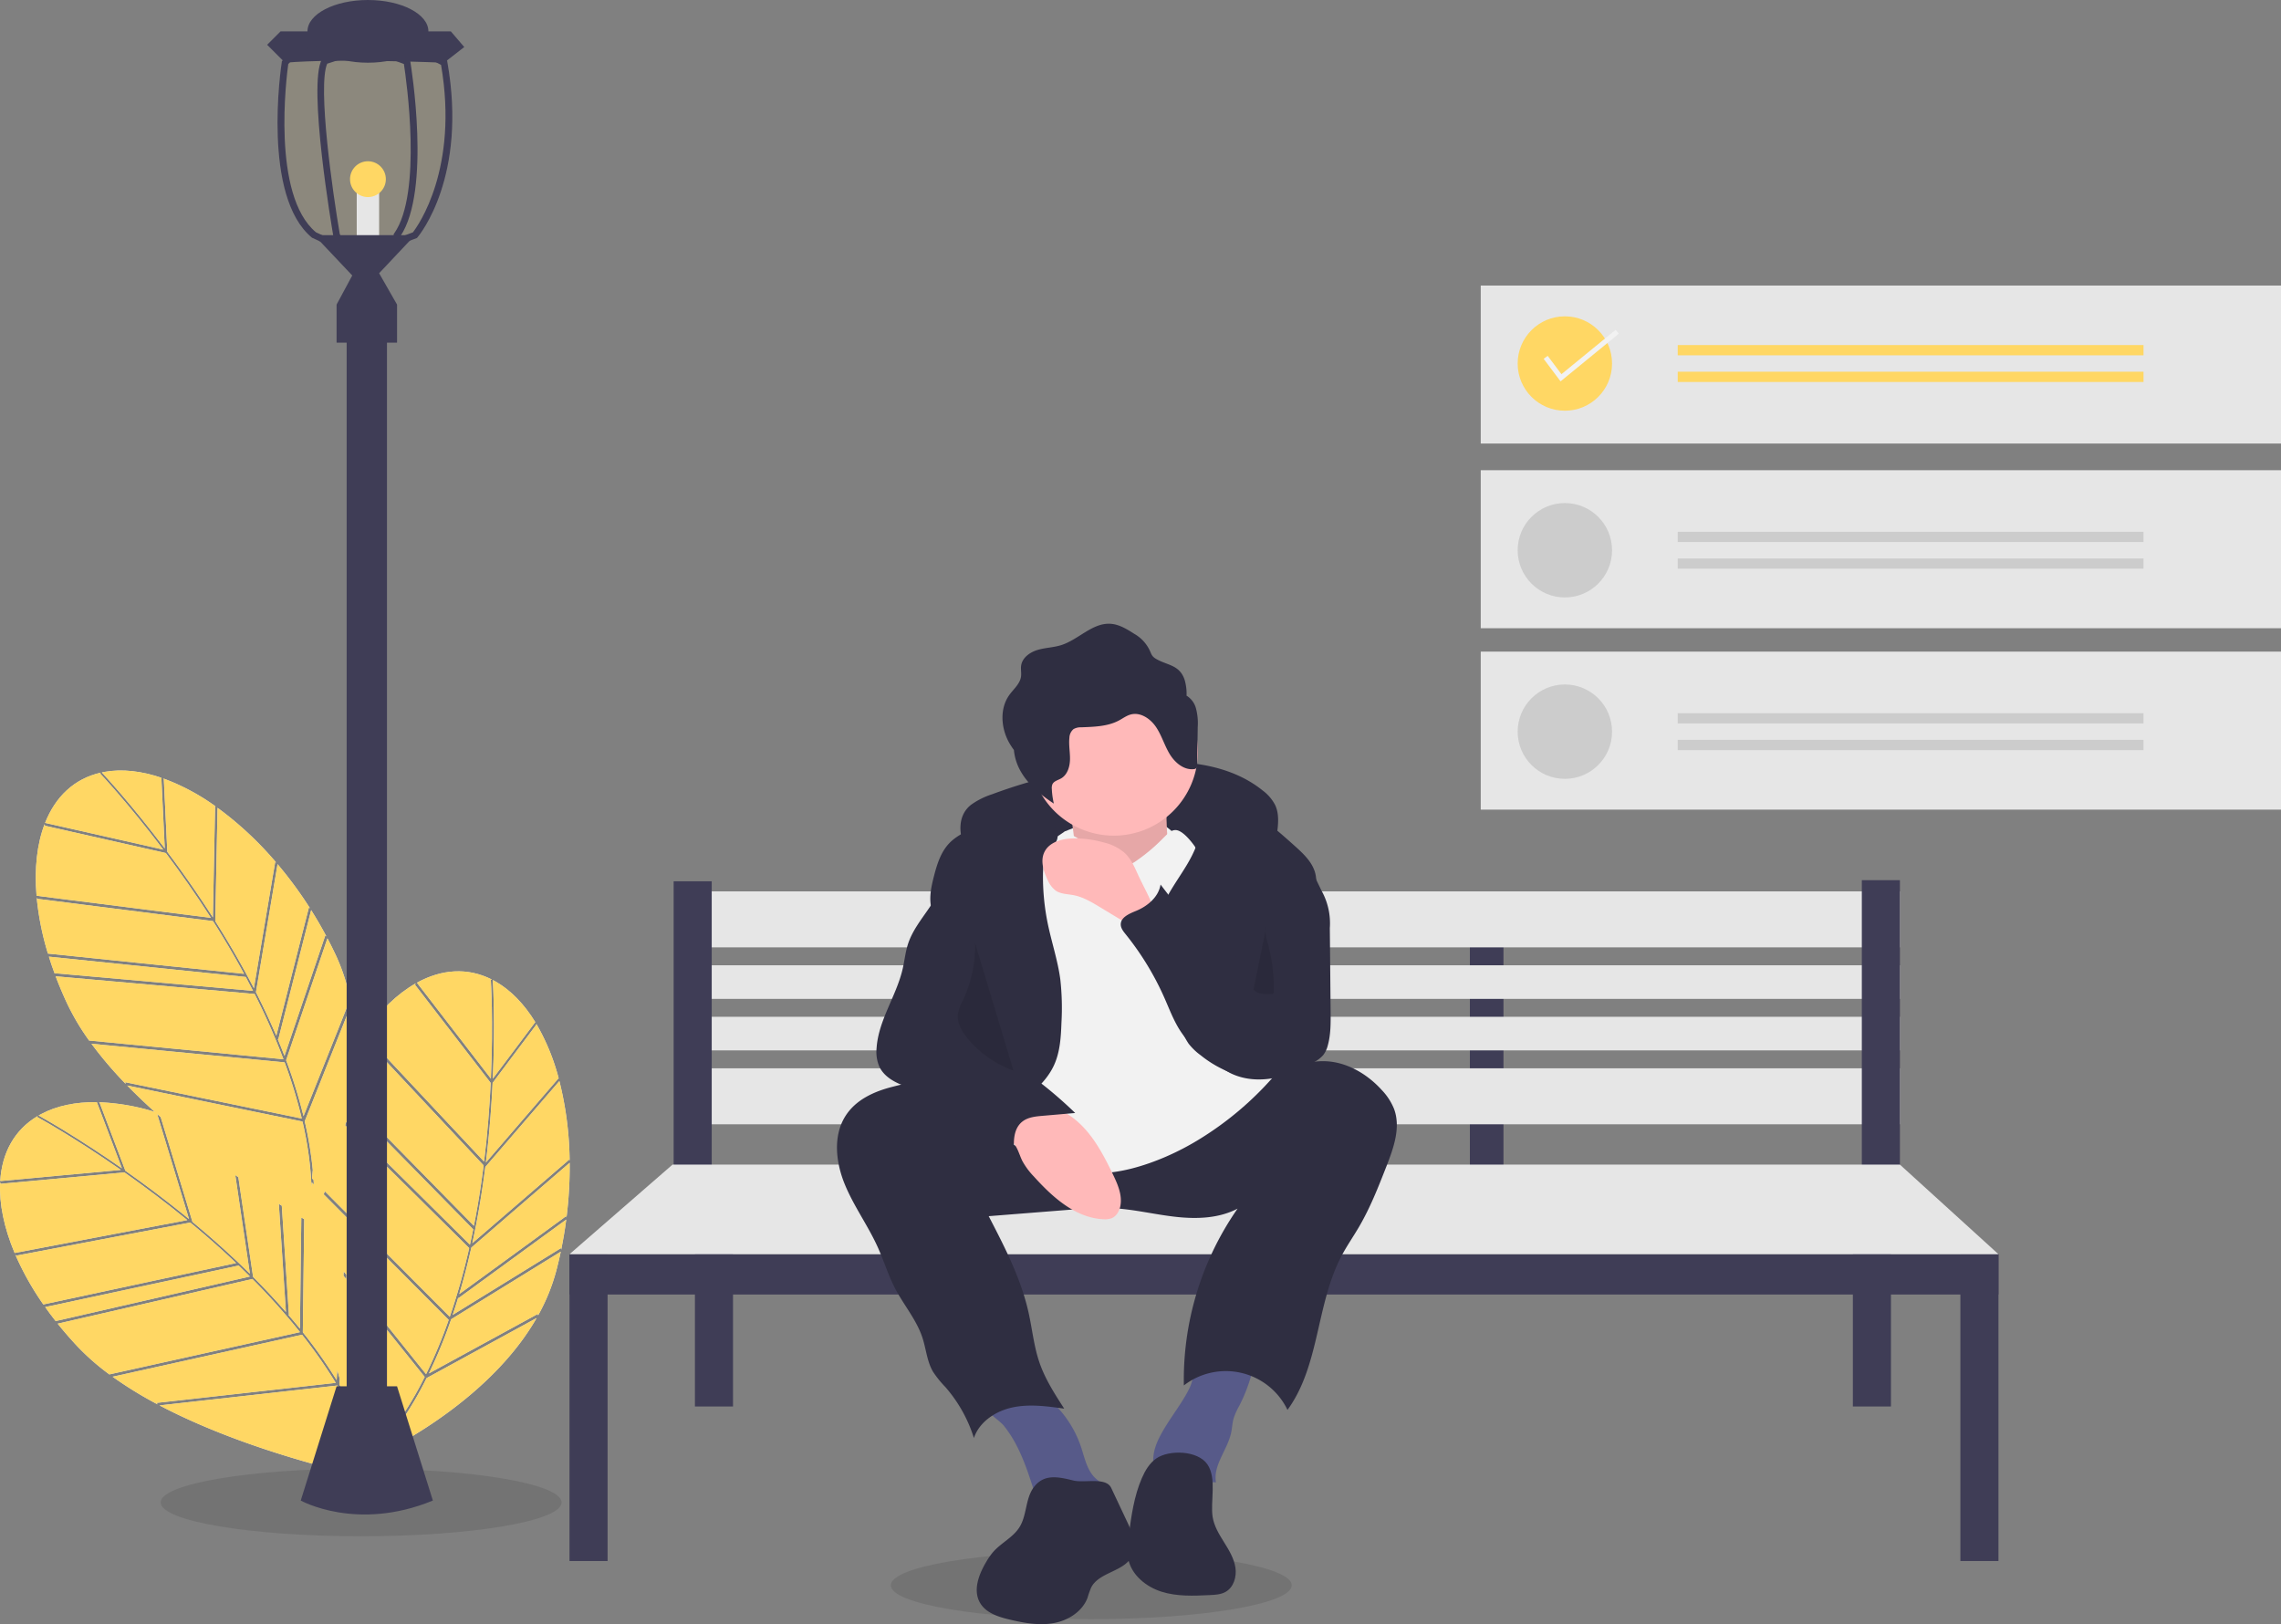 <svg id="fae85302-d6a4-4167-97e9-e5a398e49112" data-name="Layer 1" xmlns="http://www.w3.org/2000/svg" width="1018.429" height="725.188" viewBox="0 0 1018.429 725.188"><rect x="0" y="0" width="1018.429" height="725.188" fill="#808080" stroke="none"/><title>complete_task</title><ellipse cx="161.24" cy="670.839" rx="89.5" ry="15.108" opacity="0.1"/><ellipse cx="487.24" cy="707.839" rx="89.5" ry="15.108" opacity="0.1"/><path d="M165.483,467.737c6.474,8.635,13.459,18.517,20.352,29.286l.984-49.676.543.347A96.958,96.958,0,0,0,163.378,434.874l.543.302Z" transform="translate(-90.786 -87.406)" fill="#e6e6e6"/><path d="M162.832,434.683c-8.878-3.028-17.492-4.032-25.366-2.628-.41.073-.812.157-1.214.242,2.001,2.146,13.66,14.823,28.093,33.927Z" transform="translate(-90.786 -87.406)" fill="#e6e6e6"/><path d="M214.781,551.32q1.592,3.802,3.028,7.551L236.03,505.072l.524.5q-3.228-6.07-6.842-11.804l-14.682,57.771Z" transform="translate(-90.786 -87.406)" fill="#e6e6e6"/><path d="M204.141,528.633l9.522-56.405.541.433A152.422,152.422,0,0,0,187.915,448.096l-1.003,50.623Q196.534,513.904,204.141,528.633Z" transform="translate(-90.786 -87.406)" fill="#e6e6e6"/><path d="M107.38,488.721l-.223-.688a127.27,127.27,0,0,0,5.029,25.154l87.554,9.031c-4.571-8.429-9.289-16.336-13.87-23.544Z" transform="translate(-90.786 -87.406)" fill="#e6e6e6"/><path d="M112.624,514.562l-.231-.688q1.329,4.332,2.979,8.761l-.236-.687,88.613,7.877q-1.606-3.141-3.247-6.199Z" transform="translate(-90.786 -87.406)" fill="#e6e6e6"/><path d="M214.154,549.853l14.56-57.29.533.47a182.019,182.019,0,0,0-14.531-19.771l-9.651,57.168Q210.083,540.28,214.154,549.853Z" transform="translate(-90.786 -87.406)" fill="#e6e6e6"/><path d="M217.859,561.749l-86.232-8.304a176.089,176.089,0,0,0,15.286,17.943l-.214-.764,78.824,16.216A218.907,218.907,0,0,0,217.859,561.749Z" transform="translate(-90.786 -87.406)" fill="#e6e6e6"/><path d="M135.54,432.843l.203-.435c-11.854,2.691-20.224,10.756-24.829,22.43l52.75,11.919C148.043,446.091,135.718,433.03,135.54,432.843Z" transform="translate(-90.786 -87.406)" fill="#e6e6e6"/><path d="M219.407,563.141a217.51,217.51,0,0,1,6.894,22.641l20.535-51.502.502.503a86.227,86.227,0,0,0-6.556-20.752q-1.817-3.889-3.804-7.661l-18.438,54.441C218.83,561.588,219.126,562.367,219.407,563.141Z" transform="translate(-90.786 -87.406)" fill="#e6e6e6"/><path d="M184.954,497.237c-6.823-10.642-13.728-20.405-20.128-28.939l-53.96-12.193-.183-.681c-3.369,8.871-4.6,19.769-3.58,31.941Z" transform="translate(-90.786 -87.406)" fill="#e6e6e6"/><path d="M130.58,552.01l86.725,8.351.017-.052a295.424,295.424,0,0,0-12.862-29.085l-88.831-7.896q2.262,5.991,5.113,12.109A105.863,105.863,0,0,0,130.58,552.01Z" transform="translate(-90.786 -87.406)" fill="#e6e6e6"/><path d="M340.174,568.832l.197.614a96.957,96.957,0,0,0-10.295-25.172l.226.579-19.565,26.075c-.521,10.78-1.444,22.846-3.004,35.537Z" transform="translate(-90.786 -87.406)" fill="#e6e6e6"/><path d="M329.777,543.778c-4.907-7.995-10.901-14.262-17.861-18.203-.362-.205-.726-.397-1.09-.588.172,2.929,1.066,20.129-.002,44.048Z" transform="translate(-90.786 -87.406)" fill="#e6e6e6"/><path d="M295.395,666.745q-1.198,3.943-2.484,7.748l48.348-29.815.085.719q1.386-6.734,2.259-13.455L295.446,667.072Z" transform="translate(-90.786 -87.406)" fill="#e6e6e6"/><path d="M301.671,642.485l43.31-37.369.14.678a152.419,152.419,0,0,0-4.58-35.687l-33.061,38.349Q305.206,626.289,301.671,642.485Z" transform="translate(-90.786 -87.406)" fill="#e6e6e6"/><path d="M345.131,606.584l-43.895,37.875q-2.419,10.787-5.389,20.756l47.754-34.837.111.702A182.02,182.02,0,0,0,345.131,606.584Z" transform="translate(-90.786 -87.406)" fill="#e6e6e6"/><path d="M260.415,734.484q.058-.886.111-1.821a151.475,151.475,0,0,0,19.87-30.464L253.885,669.163q-.521-1.691-1.091-3.373l28.218,35.164A218.885,218.885,0,0,0,291.114,676.74l-55.81-56.063c.174-.44.351-.891.529-1.35L291.572,675.318l.046-.029a295.459,295.459,0,0,0,8.644-30.605L244.913,589.895q.174-.763.344-1.534L300.608,643.152q.767-3.443,1.452-6.845L246.873,580.113q.138-.804.269-1.615l55.231,56.239c1.856-9.407,3.265-18.507,4.334-26.979l-54.105-57.728.268-.672c-1.282,1.867-2.527,3.826-3.742,5.854a111.54,111.54,0,0,0-1.557-19.147l-20.731,51.995a167.381,167.381,0,0,1,3.593,21.768c-.126,1.239-.239,2.486-.329,3.745l.681.684c.043.668.083,1.335.117,1.999l-.906-.91c-.043.73-.075,1.464-.107,2.2a157.628,157.628,0,0,0-4.047-29.351l-78.247-16.097c3.941,4.046,8.072,7.978,12.294,11.77a95.652,95.652,0,0,0-25.28-4.32l.61.119L146.769,610.149c8.826,6.211,18.523,13.45,28.408,21.561l-14.219-46.89q.79.703,1.584,1.399l14.182,46.77Q190.569,644.457,202.357,656.113l-6.518-44.016q.685.478,1.364.947l6.588,44.492q7.816,7.817,14.647,15.663l-3.159-48.257q.672.421,1.32.823l3.192,48.767-.304-.131q2.689,3.123,5.214,6.245l.611-49.617q.705.413,1.304.76l-.622,50.475c.517.649,1.04,1.299,1.546,1.948a217.498,217.498,0,0,1,13.554,19.401l.295-4.514q.544,2.008,1.09,3.947l-.167,2.567c.607,1.009,1.196,2.018,1.777,3.026q.679,2.306,1.345,4.485-1.928-3.573-4.028-7.075l-79.391,8.877c41.744,21.958,93.544,32.368,96.845,33.017-.783-3.463-1.735-6.896-2.831-10.297.285-.298.567-.6.849-.902.135.406.274.812.404,1.218-.147.158-.292.319-.44.476q.245-.115.513-.243,1.144,3.586,2.051,7.149c.242-1.929.565-4.86.847-8.566,14.298-7.157,51.326-28.075,70.127-60.869l-49.13,26.823A152.977,152.977,0,0,1,260.415,734.484ZM244.136,657.014l.122-1.863,1.246,1.553-.122,1.863Z" transform="translate(-90.786 -87.406)" fill="#e6e6e6"/><path d="M309.931,524.954l.434-.206c-10.846-5.488-22.437-4.615-33.429,1.439l33.025,42.825C311.111,543.132,309.948,525.211,309.931,524.954Z" transform="translate(-90.786 -87.406)" fill="#e6e6e6"/><path d="M291.418,678.8a217.492,217.492,0,0,1-9.131,21.835L330.951,674.065l.065.707a86.229,86.229,0,0,0,8.187-20.164q1.081-4.154,1.957-8.327L292.236,676.451C291.964,677.235,291.695,678.024,291.418,678.8Z" transform="translate(-90.786 -87.406)" fill="#e6e6e6"/><path d="M309.872,570.94l-33.783-43.808.294-.641c-8.253,4.684-16.152,12.292-23.13,22.317l53.664,57.258C308.45,593.518,309.358,581.595,309.872,570.94Z" transform="translate(-90.786 -87.406)" fill="#e6e6e6"/><path d="M134.031,579.533c-9.379-.135-17.882,1.572-24.936,5.341-.367.196-.724.401-1.08.606,2.566,1.423,17.573,9.875,37.204,23.582Z" transform="translate(-90.786 -87.406)" fill="#e6e6e6"/><path d="M175.721,633.268l-77.723,14.796-.425-.586A127.27,127.27,0,0,0,110.13,669.846l86.058-18.474C189.236,644.769,182.305,638.707,175.721,633.268Z" transform="translate(-90.786 -87.406)" fill="#e6e6e6"/><path d="M202.352,657.368q-2.498-2.491-5.004-4.891L110.972,671.019l-.432-.583q2.602,3.709,5.541,7.412l-.437-.581Z" transform="translate(-90.786 -87.406)" fill="#e6e6e6"/><path d="M240.683,704.862a218.91,218.91,0,0,0-15.044-21.494L141.063,702.124a176.092,176.092,0,0,0,20.084,12.34l-.439-.66Z" transform="translate(-90.786 -87.406)" fill="#e6e6e6"/><path d="M107.507,586.218l.059-.477c-10.442,6.223-15.909,16.481-16.68,29.006l53.851-4.969C123.492,594.953,107.733,586.341,107.507,586.218Z" transform="translate(-90.786 -87.406)" fill="#e6e6e6"/><path d="M146.317,610.886l-55.087,5.083-.384-.591c-.462,9.478,1.736,20.223,6.468,31.484l77.09-14.676C164.626,624.174,155.041,617.024,146.317,610.886Z" transform="translate(-90.786 -87.406)" fill="#e6e6e6"/><path d="M224.684,682.165a295.441,295.441,0,0,0-21.223-23.685l-86.921,19.948q4.003,4.998,8.606,9.936a105.87,105.87,0,0,0,14.478,12.72l85.059-18.864Z" transform="translate(-90.786 -87.406)" fill="#e6e6e6"/><path d="M165.483,467.737c6.474,8.635,13.459,18.517,20.352,29.286l.984-49.676.543.347A96.958,96.958,0,0,0,163.378,434.874l.543.302Z" transform="translate(-90.786 -87.406)" fill="#ffd764"/><path d="M162.832,434.683c-8.878-3.028-17.492-4.032-25.366-2.628-.41.073-.812.157-1.214.242,2.001,2.146,13.66,14.823,28.093,33.927Z" transform="translate(-90.786 -87.406)" fill="#ffd764"/><path d="M214.781,551.32q1.592,3.802,3.028,7.551L236.03,505.072l.524.5q-3.228-6.07-6.842-11.804l-14.682,57.771Z" transform="translate(-90.786 -87.406)" fill="#ffd764"/><path d="M204.141,528.633l9.522-56.405.541.433A152.422,152.422,0,0,0,187.915,448.096l-1.003,50.623Q196.534,513.904,204.141,528.633Z" transform="translate(-90.786 -87.406)" fill="#ffd764"/><path d="M107.38,488.721l-.223-.688a127.27,127.27,0,0,0,5.029,25.154l87.554,9.031c-4.571-8.429-9.289-16.336-13.87-23.544Z" transform="translate(-90.786 -87.406)" fill="#ffd764"/><path d="M112.624,514.562l-.231-.688q1.329,4.332,2.979,8.761l-.236-.687,88.613,7.877q-1.606-3.141-3.247-6.199Z" transform="translate(-90.786 -87.406)" fill="#ffd764"/><path d="M214.154,549.853l14.56-57.29.533.47a182.019,182.019,0,0,0-14.531-19.771l-9.651,57.168Q210.083,540.28,214.154,549.853Z" transform="translate(-90.786 -87.406)" fill="#ffd764"/><path d="M217.859,561.749l-86.232-8.304a176.089,176.089,0,0,0,15.286,17.943l-.214-.764,78.824,16.216A218.907,218.907,0,0,0,217.859,561.749Z" transform="translate(-90.786 -87.406)" fill="#ffd764"/><path d="M135.54,432.843l.203-.435c-11.854,2.691-20.224,10.756-24.829,22.43l52.75,11.919C148.043,446.091,135.718,433.03,135.54,432.843Z" transform="translate(-90.786 -87.406)" fill="#ffd764"/><path d="M219.407,563.141a217.51,217.51,0,0,1,6.894,22.641l20.535-51.502.502.503a86.227,86.227,0,0,0-6.556-20.752q-1.817-3.889-3.804-7.661l-18.438,54.441C218.83,561.588,219.126,562.367,219.407,563.141Z" transform="translate(-90.786 -87.406)" fill="#ffd764"/><path d="M184.954,497.237c-6.823-10.642-13.728-20.405-20.128-28.939l-53.96-12.193-.183-.681c-3.369,8.871-4.6,19.769-3.58,31.941Z" transform="translate(-90.786 -87.406)" fill="#ffd764"/><path d="M130.58,552.01l86.725,8.351.017-.052a295.424,295.424,0,0,0-12.862-29.085l-88.831-7.896q2.262,5.991,5.113,12.109A105.863,105.863,0,0,0,130.58,552.01Z" transform="translate(-90.786 -87.406)" fill="#ffd764"/><path d="M340.174,568.832l.197.614a96.957,96.957,0,0,0-10.295-25.172l.226.579-19.565,26.075c-.521,10.78-1.444,22.846-3.004,35.537Z" transform="translate(-90.786 -87.406)" fill="#ffd764"/><path d="M329.777,543.778c-4.907-7.995-10.901-14.262-17.861-18.203-.362-.205-.726-.397-1.09-.588.172,2.929,1.066,20.129-.002,44.048Z" transform="translate(-90.786 -87.406)" fill="#ffd764"/><path d="M295.395,666.745q-1.198,3.943-2.484,7.748l48.348-29.815.085.719q1.386-6.734,2.259-13.455L295.446,667.072Z" transform="translate(-90.786 -87.406)" fill="#ffd764"/><path d="M301.671,642.485l43.31-37.369.14.678a152.419,152.419,0,0,0-4.58-35.687l-33.061,38.349Q305.206,626.289,301.671,642.485Z" transform="translate(-90.786 -87.406)" fill="#ffd764"/><path d="M345.131,606.584l-43.895,37.875q-2.419,10.787-5.389,20.756l47.754-34.837.111.702A182.02,182.02,0,0,0,345.131,606.584Z" transform="translate(-90.786 -87.406)" fill="#ffd764"/><path d="M260.415,734.484q.058-.886.111-1.821a151.475,151.475,0,0,0,19.87-30.464L253.885,669.163q-.521-1.691-1.091-3.373l28.218,35.164A218.885,218.885,0,0,0,291.114,676.74l-55.81-56.063c.174-.44.351-.891.529-1.35L291.572,675.318l.046-.029a295.459,295.459,0,0,0,8.644-30.605L244.913,589.895q.174-.763.344-1.534L300.608,643.152q.767-3.443,1.452-6.845L246.873,580.113q.138-.804.269-1.615l55.231,56.239c1.856-9.407,3.265-18.507,4.334-26.979l-54.105-57.728.268-.672c-1.282,1.867-2.527,3.826-3.742,5.854a111.54,111.54,0,0,0-1.557-19.147l-20.731,51.995a167.381,167.381,0,0,1,3.593,21.768c-.126,1.239-.239,2.486-.329,3.745l.681.684c.043.668.083,1.335.117,1.999l-.906-.91c-.043.73-.075,1.464-.107,2.2a157.628,157.628,0,0,0-4.047-29.351l-78.247-16.097c3.941,4.046,8.072,7.978,12.294,11.77a95.652,95.652,0,0,0-25.28-4.32l.61.119L146.769,610.149c8.826,6.211,18.523,13.45,28.408,21.561l-14.219-46.89q.79.703,1.584,1.399l14.182,46.77Q190.569,644.457,202.357,656.113l-6.518-44.016q.685.478,1.364.947l6.588,44.492q7.816,7.817,14.647,15.663l-3.159-48.257q.672.421,1.32.823l3.192,48.767-.304-.131q2.689,3.123,5.214,6.245l.611-49.617q.705.413,1.304.76l-.622,50.475c.517.649,1.04,1.299,1.546,1.948a217.498,217.498,0,0,1,13.554,19.401l.295-4.514q.544,2.008,1.09,3.947l-.167,2.567c.607,1.009,1.196,2.018,1.777,3.026q.679,2.306,1.345,4.485-1.928-3.573-4.028-7.075l-79.391,8.877c41.744,21.958,93.544,32.368,96.845,33.017-.783-3.463-1.735-6.896-2.831-10.297.285-.298.567-.6.849-.902.135.406.274.812.404,1.218-.147.158-.292.319-.44.476q.245-.115.513-.243,1.144,3.586,2.051,7.149c.242-1.929.565-4.86.847-8.566,14.298-7.157,51.326-28.075,70.127-60.869l-49.13,26.823A152.977,152.977,0,0,1,260.415,734.484ZM244.136,657.014l.122-1.863,1.246,1.553-.122,1.863Z" transform="translate(-90.786 -87.406)" fill="#ffd764"/><path d="M309.931,524.954l.434-.206c-10.846-5.488-22.437-4.615-33.429,1.439l33.025,42.825C311.111,543.132,309.948,525.211,309.931,524.954Z" transform="translate(-90.786 -87.406)" fill="#ffd764"/><path d="M291.418,678.8a217.492,217.492,0,0,1-9.131,21.835L330.951,674.065l.065.707a86.229,86.229,0,0,0,8.187-20.164q1.081-4.154,1.957-8.327L292.236,676.451C291.964,677.235,291.695,678.024,291.418,678.8Z" transform="translate(-90.786 -87.406)" fill="#ffd764"/><path d="M309.872,570.94l-33.783-43.808.294-.641c-8.253,4.684-16.152,12.292-23.13,22.317l53.664,57.258C308.45,593.518,309.358,581.595,309.872,570.94Z" transform="translate(-90.786 -87.406)" fill="#ffd764"/><path d="M134.031,579.533c-9.379-.135-17.882,1.572-24.936,5.341-.367.196-.724.401-1.08.606,2.566,1.423,17.573,9.875,37.204,23.582Z" transform="translate(-90.786 -87.406)" fill="#ffd764"/><path d="M175.721,633.268l-77.723,14.796-.425-.586A127.27,127.27,0,0,0,110.13,669.846l86.058-18.474C189.236,644.769,182.305,638.707,175.721,633.268Z" transform="translate(-90.786 -87.406)" fill="#ffd764"/><path d="M202.352,657.368q-2.498-2.491-5.004-4.891L110.972,671.019l-.432-.583q2.602,3.709,5.541,7.412l-.437-.581Z" transform="translate(-90.786 -87.406)" fill="#ffd764"/><path d="M240.683,704.862a218.91,218.91,0,0,0-15.044-21.494L141.063,702.124a176.092,176.092,0,0,0,20.084,12.34l-.439-.66Z" transform="translate(-90.786 -87.406)" fill="#ffd764"/><path d="M107.507,586.218l.059-.477c-10.442,6.223-15.909,16.481-16.68,29.006l53.851-4.969C123.492,594.953,107.733,586.341,107.507,586.218Z" transform="translate(-90.786 -87.406)" fill="#ffd764"/><path d="M146.317,610.886l-55.087,5.083-.384-.591c-.462,9.478,1.736,20.223,6.468,31.484l77.09-14.676C164.626,624.174,155.041,617.024,146.317,610.886Z" transform="translate(-90.786 -87.406)" fill="#ffd764"/><path d="M224.684,682.165a295.441,295.441,0,0,0-21.223-23.685l-86.921,19.948q4.003,4.998,8.606,9.936a105.87,105.87,0,0,0,14.478,12.72l85.059-18.864Z" transform="translate(-90.786 -87.406)" fill="#ffd764"/><rect x="479.276" y="415" width="15" height="110" fill="#3f3d56"/><rect x="656.276" y="415" width="15" height="110" fill="#3f3d56"/><rect x="302.276" y="398" width="546" height="25" fill="#e6e6e6"/><rect x="302.276" y="477" width="546" height="25" fill="#e6e6e6"/><rect x="302.276" y="431" width="546" height="15" fill="#e6e6e6"/><rect x="302.276" y="454" width="546" height="15" fill="#e6e6e6"/><rect x="300.776" y="393.5" width="17" height="132" fill="#3f3d56"/><rect x="831.276" y="393" width="17" height="132" fill="#3f3d56"/><rect x="254.276" y="560" width="17" height="137" fill="#3f3d56"/><rect x="310.276" y="555" width="17" height="73" fill="#3f3d56"/><rect x="827.276" y="555" width="17" height="73" fill="#3f3d56"/><rect x="875.276" y="560" width="17" height="137" fill="#3f3d56"/><rect x="254.276" y="560" width="638" height="18" fill="#3f3d56"/><polygon points="300.276 520 254.276 560 892.276 560 848.276 520 300.276 520" fill="#e6e6e6"/><path d="M290.542,115.146l-.13-.72-12.31-6.52H276.17l-.739-1.416H250.062l-5.883,1.416h-21.667l-5.87,6.85-.06.42c-.38,2.45-8.87,60.06,13.53,78.39l9.34,4.34h6.04l-1.181-2.357,5.251,2.357h17l.302-.453,10.088-3.777.26-.3C278.122,192.296,299.562,166.246,290.542,115.146Z" transform="translate(-90.786 -87.406)" fill="#ffd764" opacity="0.1"/><rect x="159.276" y="85" width="10" height="26" fill="#e6e6e6"/><rect x="154.776" y="144.5" width="18" height="500" fill="#3f3d56"/><rect x="150.276" y="136" width="27" height="17" fill="#3f3d56"/><polygon points="140.276 105 157.276 123 150.276 136 164.276 139 177.276 136 169.276 122 185.276 105 140.276 105" fill="#3f3d56"/><path d="M218.062,115.406l-8-8,6-6h76l6,7-9,7S241.062,113.406,218.062,115.406Z" transform="translate(-90.786 -87.406)" fill="#3f3d56"/><path d="M290.542,115.146l-.13-.72-12.31-6.52-5.62-2.98-31.55-2.03-17.69,4.16-.73.85-5.87,6.85-.06.42c-.38,2.45-8.87,60.06,13.53,78.39l9.34,4.34,7.86,3.65-1.82-3.65-2.99-5.97c-3.13-18.22-10.01-66.09-5.62-76.09l18.14-5.85,16.1,5.98c1.11,7.19,8.29,57.6-4.29,75.57l-.27.39v5.63l10.39-3.89.26-.3C278.122,192.296,299.562,166.246,290.542,115.146Zm-15.4,76-5.58,2.1v-.38c13.8-20.59,4.78-75.88,4.39-78.24l-.14-.86-15.78-5.86-2.93-1.09-3.38,1.09-16.92,5.46-.29.51c-6.43,11.53,4.6,76.04,5.07,78.78l.04.22,1.19,2.38-8.95-4.13c-19.95-16.61-13.11-69.8-12.38-75.07l5.4-6.3,7.86-1.85,8.45-1.99,13.91.9,16.54,1.07.04.02,16.03,8.48C295.652,162.736,277.432,188.186,275.142,191.146Z" transform="translate(-90.786 -87.406)" fill="#3f3d56"/><ellipse cx="164.276" cy="14" rx="27" ry="14" fill="#3f3d56"/><path d="M241.062,706.406l-16,51s25,14,59,0l-16-51Z" transform="translate(-90.786 -87.406)" fill="#3f3d56"/><circle cx="164.276" cy="80" r="8" fill="#ffd764"/><path d="M524.372,446.725a33.84,33.84,0,0,1,9.263-4.645,236.205,236.205,0,0,1,65.268-14.208c19.407-1.376,40.442.258,55.6,12.456a19.118,19.118,0,0,1,5.64,6.571c1.907,4.115,1.329,8.899.712,13.392a15.133,15.133,0,0,1-1.299,5.042c-2.04,3.884-7.062,5.244-11.424,4.779s-8.455-2.311-12.758-3.167a57.027,57.027,0,0,0-8.058-.821l-26.985-1.461c-16.78-.908-33.781-1.802-50.241,1.585a50.044,50.044,0,0,0-14.516,5.002c-3.759,2.111-6.291,5.139-9.779,1.241C519.668,465.64,516.276,453.051,524.372,446.725Z" transform="translate(-90.786 -87.406)" fill="#2f2e41"/><path d="M566.187,458.658s36.295-16.27,50.063,2.503-7.509,11.264-7.509,11.264l-23.78,7.509L558.678,474.928Z" transform="translate(-90.786 -87.406)" fill="#f2f2f2"/><path d="M568.065,446.768s5.006,23.78,1.252,30.038,21.277,15.019,21.277,15.019l23.78-10.013s-6.258-38.798,0-46.308Z" transform="translate(-90.786 -87.406)" fill="#ffb9b9"/><path d="M568.065,446.768s5.006,23.78,1.252,30.038,21.277,15.019,21.277,15.019l23.78-10.013s-6.258-38.798,0-46.308Z" transform="translate(-90.786 -87.406)" opacity="0.1"/><path d="M544.613,732.703c3.581,6.865,5.902,14.303,8.271,21.674a1.763,1.763,0,0,0,2.191,1.457l22.262-.025c2.747-.003,6.433-.886,6.405-3.633-.02-1.93-1.993-3.134-3.462-4.387-4.075-3.477-5.136-9.211-6.824-14.295a48.497,48.497,0,0,0-18.045-24.237,10.561,10.561,0,0,0-3.858-1.907,10.756,10.756,0,0,0-4.229.229c-3.908.788-18.501,3.486-15.744,9.17,1.187,2.447,5.586,4.995,7.43,7.282A52.295,52.295,0,0,1,544.613,732.703Z" transform="translate(-90.786 -87.406)" fill="#575a89"/><path d="M622.026,706.883a50.58,50.58,0,0,1-2.617,4.811c-3.225,5.319-7.031,10.281-10.035,15.729-1.873,3.398-3.45,7.071-3.657,10.945s1.158,7.999,4.249,10.344c3.232,2.452,7.662,2.566,11.679,1.994s8.009-1.722,12.055-1.419c-1.364-7.718,5.145-14.511,6.773-22.178.457-2.153.525-4.386,1.138-6.501a31.862,31.862,0,0,1,2.52-5.572,72.036,72.036,0,0,0,6.799-20.052c.153-.847-19.789-.985-21.66-.581C623.431,695.667,624.285,702.042,622.026,706.883Z" transform="translate(-90.786 -87.406)" fill="#575a89"/><path d="M468.321,585.627c-5.693,8.909-4.381,20.715-.383,30.503s10.362,18.44,14.718,28.073c2.777,6.142,4.724,12.654,7.851,18.625,3.872,7.394,9.525,13.911,12.124,21.843,1.656,5.056,2.036,10.598,4.719,15.192a46.56,46.56,0,0,0,5.528,6.858,63.373,63.373,0,0,1,12.741,22.757c2.452-7.305,9.795-12.094,17.336-13.674s15.356-.507,22.985.571c-4.256-6.593-8.553-13.27-11.09-20.696-2.454-7.182-3.178-14.823-4.83-22.231-3.389-15.191-10.63-29.201-17.797-43.017l36.842-2.922a143.634,143.634,0,0,1,18.101-.671c9.509.448,18.825,2.779,28.284,3.857s19.465.795,27.894-3.629a133.673,133.673,0,0,0-23.983,78.943,30.564,30.564,0,0,1,46.267,10.919c14.438-19.73,12.722-47.197,24.162-68.804,2.353-4.443,5.236-8.581,7.775-12.92,5.022-8.582,8.664-17.886,12.284-27.147,3.2-8.185,6.424-17.293,3.355-25.528a26.654,26.654,0,0,0-5.469-8.411c-6.601-7.278-15.789-12.661-25.612-12.885-15.079-.344-27.535,10.833-40.763,18.081-15.58,8.537-33.756,11.93-51.478,10.675-18.169-1.286-35.522-7.234-52.832-12.472a251.37,251.37,0,0,0-26.367-6.802c-7.423-1.392-14.493.15-21.808,2.048C480.909,574.831,472.904,578.453,468.321,585.627Z" transform="translate(-90.786 -87.406)" fill="#2f2e41"/><path d="M625.637,422.988A37.578,37.578,0,0,1,588.09,460.535a36.642,36.642,0,0,1-6.671-.601,37.545,37.545,0,1,1,44.218-36.946Z" transform="translate(-90.786 -87.406)" fill="#ffb9b9"/><path d="M566.187,458.658s6.884,3.129,9.387,5.632,10.013,16.27,22.528,7.509,13.767-13.767,17.522-13.767,8.761,7.509,8.761,7.509l34.418,103.254a144.147,144.147,0,0,1-31.915,26.909c-20.025,12.516-43.805,18.773-55.069,13.767s-32.541-8.761-36.295-18.773-10.013-40.05-10.013-40.05l17.522-76.345Z" transform="translate(-90.786 -87.406)" fill="#f2f2f2"/><path d="M561.355,563.086c2.729-5.894,3.125-12.565,3.356-19.056a115.514,115.514,0,0,0-.509-19.277c-1.109-8.372-3.835-16.438-5.557-24.705a104.443,104.443,0,0,1-2.189-22.049c.025-3.38.27-6.937,2.111-9.771,1.285-1.977,3.294-3.508,4.097-5.725,1.574-4.347-2.315-8.898-6.578-10.688-5.071-2.129-10.866-1.987-16.201-.65s-10.311,3.794-15.24,6.234c-3.56,1.763-7.196,3.58-9.957,6.437-3.885,4.02-5.593,9.62-6.973,15.037-1.104,4.336-2.085,8.858-1.245,13.253,1.364,7.137,7.182,12.505,10.284,19.076,3.602,7.63,3.359,16.523,1.927,24.838s-3.976,16.446-4.76,24.847.42,17.432,5.683,24.027c2.145,2.687,7.964,9.057,11.89,8.336,3.085-.566,7.557-7.357,10.042-9.509C548.715,577.521,557.233,571.99,561.355,563.086Z" transform="translate(-90.786 -87.406)" fill="#2f2e41"/><path d="M626.928,454.576c.11,6.98-2.967,13.615-6.586,19.586s-7.869,11.617-10.536,18.068a41.413,41.413,0,0,0-1.933,25.477,82.198,82.198,0,0,0,2.761,8.525l6.857,18.809a32.647,32.647,0,0,0,3.976,8.349,26.96,26.96,0,0,0,5.404,5.199,50.437,50.437,0,0,0,17.632,9.199c6.452,1.705,13.511,1.598,19.607-1.119A283.723,283.723,0,0,1,676.291,491.474c1.371-4.505,2.869-9.248,1.812-13.837-1.185-5.14-5.313-8.999-9.238-12.523-12.002-10.778-25.201-22.099-41.266-23.552C618.301,440.721,626.849,449.529,626.928,454.576Z" transform="translate(-90.786 -87.406)" fill="#2f2e41"/><path d="M544.795,600.088c.952,1.863,1.544,3.893,2.486,5.761a32.189,32.189,0,0,0,5.107,6.867c8.368,9.279,18.597,18.523,31.08,19.082a8.523,8.523,0,0,0,3.663-.461c2.184-.908,3.474-3.248,3.899-5.574.885-4.847-1.254-9.683-3.397-14.12-4.643-9.616-9.867-19.477-18.56-25.679-8.569-6.114-20.051-7.598-30.044-4.52-4.528,1.395-12.037,3.831-6.041,7.962C537.535,592.541,542.158,594.927,544.795,600.088Z" transform="translate(-90.786 -87.406)" fill="#ffb9b9"/><path d="M598.754,477.659c-1.529-3.415-3.128-6.929-5.874-9.47a21.791,21.791,0,0,0-8.972-4.545,49.065,49.065,0,0,0-13.162-1.886c-5.301-.033-11.446,1.389-13.697,6.188-1.787,3.811-.402,8.323,1.398,12.129a11.892,11.892,0,0,0,3.71,5.012c2.286,1.544,5.242,1.495,7.952,2.013,4.248.811,8.051,3.088,11.753,5.326l9.284,5.612,15.946,9.639c-.42-.254-.271-11.189-.761-12.981C604.754,488.919,601.202,483.126,598.754,477.659Z" transform="translate(-90.786 -87.406)" fill="#ffb9b9"/><path d="M552.303,751.543c-3.731,5.071-2.983,12.319-6.288,17.677-2.865,4.644-8.264,7.08-11.848,11.195a30.01,30.01,0,0,0-3.046,4.382c-3.324,5.568-6.026,12.705-2.752,18.303,2.634,4.503,8.17,6.263,13.247,7.463,6.417,1.516,13.085,2.73,19.576,1.571s12.835-5.133,15.15-11.308a43.679,43.679,0,0,1,1.62-4.571c3.518-6.926,14.554-7.001,18.155-13.885,2.52-4.817.203-10.641-2.112-15.56l-7.072-15.024c-2.347-4.986-11.86-2.119-16.82-3.313C563.643,746.914,556.956,745.198,552.303,751.543Z" transform="translate(-90.786 -87.406)" fill="#2f2e41"/><path d="M607.001,738.637c-3.001,2.103-4.941,5.403-6.398,8.766-3.5,8.074-4.702,16.926-5.869,25.649-.468,3.494-.933,7.071-.202,10.52,1.508,7.123,7.963,12.369,14.911,14.547s14.4,1.843,21.673,1.486c2.336-.115,4.765-.254,6.813-1.384,3.655-2.015,5.083-6.753,4.456-10.879s-2.881-7.798-5.088-11.341-4.463-7.212-5.095-11.338c-1.063-6.94,1.937-17.127-2.327-23.405C625.602,734.965,612.704,734.64,607.001,738.637Z" transform="translate(-90.786 -87.406)" fill="#2f2e41"/><path d="M624.692,403.421a9.53,9.53,0,0,0-4.133-5.395,21.872,21.872,0,0,0-.873-7.12c-2.274-6.722-7.66-6.337-12.743-9.309-2.205-1.289-2.069-2.429-3.217-4.547a16.876,16.876,0,0,0-6.503-6.635c-3.261-2.077-6.703-4.217-10.56-4.48-8.106-.553-14.321,7.072-22.069,9.519-3.415,1.079-7.085,1.123-10.518,2.143s-6.858,3.454-7.37,6.999c-.236,1.636.181,3.315-.059,4.951-.476,3.252-3.329,5.529-5.239,8.203-4.223,5.914-3.74,14.269-.363,20.704a29.101,29.101,0,0,0,2.435,3.811,23.441,23.441,0,0,0,2.571,8.705c3.377,6.435,9.188,11.243,15.259,15.238a36.016,36.016,0,0,1-.9-6.498,4.482,4.482,0,0,1,.276-2.153c.676-1.413,2.462-1.789,3.824-2.563,2.821-1.603,3.927-5.151,4.009-8.395s-.606-6.493-.266-9.72a5.311,5.311,0,0,1,1.818-3.907,6.28,6.28,0,0,1,3.428-.817c5.78-.236,11.819-.342,16.918-3.075,1.739-.932,3.356-2.166,5.266-2.664,4.333-1.13,8.761,1.907,11.258,5.624s3.742,8.14,6.046,11.979,6.284,7.264,10.739,6.809a1.783,1.783,0,0,0,1.33-.592,1.994,1.994,0,0,0,.245-1.133l.249-17.027A25.737,25.737,0,0,0,624.692,403.421Z" transform="translate(-90.786 -87.406)" fill="#2f2e41"/><path d="M505.868,492.489c-3.582,5.285-7.713,10.367-9.682,16.44-1.157,3.57-1.517,7.344-2.355,11.002-2.791,12.184-10.854,23.006-11.664,35.479A16.869,16.869,0,0,0,483.351,563.556c2.313,5.031,7.849,7.683,13.129,9.351s10.951,2.87,15.165,6.461a46.474,46.474,0,0,1,5.747,6.662,55.665,55.665,0,0,0,26.589,18.192c-.826-5.695-1.214-12.559,3.338-16.079,2.464-1.905,5.757-2.245,8.86-2.513l14.664-1.267a188.441,188.441,0,0,0-32.146-25.042c-4.055-2.505-8.468-5.147-10.32-9.539-1.157-2.746-1.142-5.821-1.169-8.801a216.865,216.865,0,0,0-2.763-32.556c-1.207-7.476-2.806-14.886-4.634-22.235-.513-2.063-3.547-11.317-7.281-9.152-.879.51-1.702,6.38-2.216,7.599A46.086,46.086,0,0,1,505.868,492.489Z" transform="translate(-90.786 -87.406)" fill="#2f2e41"/><path d="M674.767,472.516l5.989,12.455a29.926,29.926,0,0,1,3.776,16.841l.355,37.36c.048,4.992.086,10.06-1.229,14.877a11.913,11.913,0,0,1-2.065,4.442,13.885,13.885,0,0,1-3.542,2.853c-11.334,7.082-26.03,11.106-38.005,5.172a52.594,52.594,0,0,1-7.792-5.086c-4.772-3.534-9.615-7.137-13.185-11.883-3.737-4.967-5.878-10.913-8.392-16.597a127.546,127.546,0,0,0-17.339-28.438c-1.017-1.261-2.11-2.637-2.147-4.256-.074-3.275,3.811-4.887,6.84-6.133,5.175-2.128,10.056-6.236,10.922-11.764,11.005,14.432,23.15,29.681,40.516,34.954a1.792,1.792,0,0,0,2.756-1.532c.986-4.125,1.334-8.372,2.055-12.551a71.489,71.489,0,0,1,7.542-21.75C663.879,477.67,670.54,463.725,674.767,472.516Z" transform="translate(-90.786 -87.406)" fill="#2f2e41"/><path d="M526.161,508.533a57.441,57.441,0,0,1-5.488,25.597,21.152,21.152,0,0,0-2.149,5.639c-.657,4.208,1.738,8.281,4.475,11.544a47.469,47.469,0,0,0,20.296,14.12" transform="translate(-90.786 -87.406)" opacity="0.1"/><path d="M656.201,501.081c-.882,2.373-.081,4.997.599,7.435a74.917,74.917,0,0,1,2.73,21.738.791.791,0,0,1-.925.948c-2.889.177-6.196.196-8.156-1.934" transform="translate(-90.786 -87.406)" opacity="0.1"/><rect x="661.124" y="127.5" width="357.305" height="70.545" fill="#e6e6e6"/><rect x="661.124" y="209.955" width="357.305" height="70.545" fill="#e6e6e6"/><circle cx="698.686" cy="162.314" r="21.072" fill="#ffd764"/><rect x="749.076" y="154.069" width="207.97" height="4.581" fill="#ffd764"/><rect x="749.076" y="165.979" width="207.97" height="4.581" fill="#ffd764"/><circle cx="698.686" cy="245.686" r="21.072" fill="#ccc"/><rect x="749.076" y="237.44" width="207.97" height="4.581" fill="#ccc"/><rect x="749.076" y="249.35" width="207.97" height="4.581" fill="#ccc"/><rect x="661.124" y="290.955" width="357.305" height="70.545" fill="#e6e6e6"/><circle cx="698.686" cy="326.686" r="21.072" fill="#ccc"/><rect x="749.076" y="318.44" width="207.97" height="4.581" fill="#ccc"/><rect x="749.076" y="330.35" width="207.97" height="4.581" fill="#ccc"/><polygon points="696.766 170.281 689.219 160.218 691.007 158.878 697.155 167.075 721.361 147.27 722.776 149 696.766 170.281" fill="#f2f2f2"/></svg>